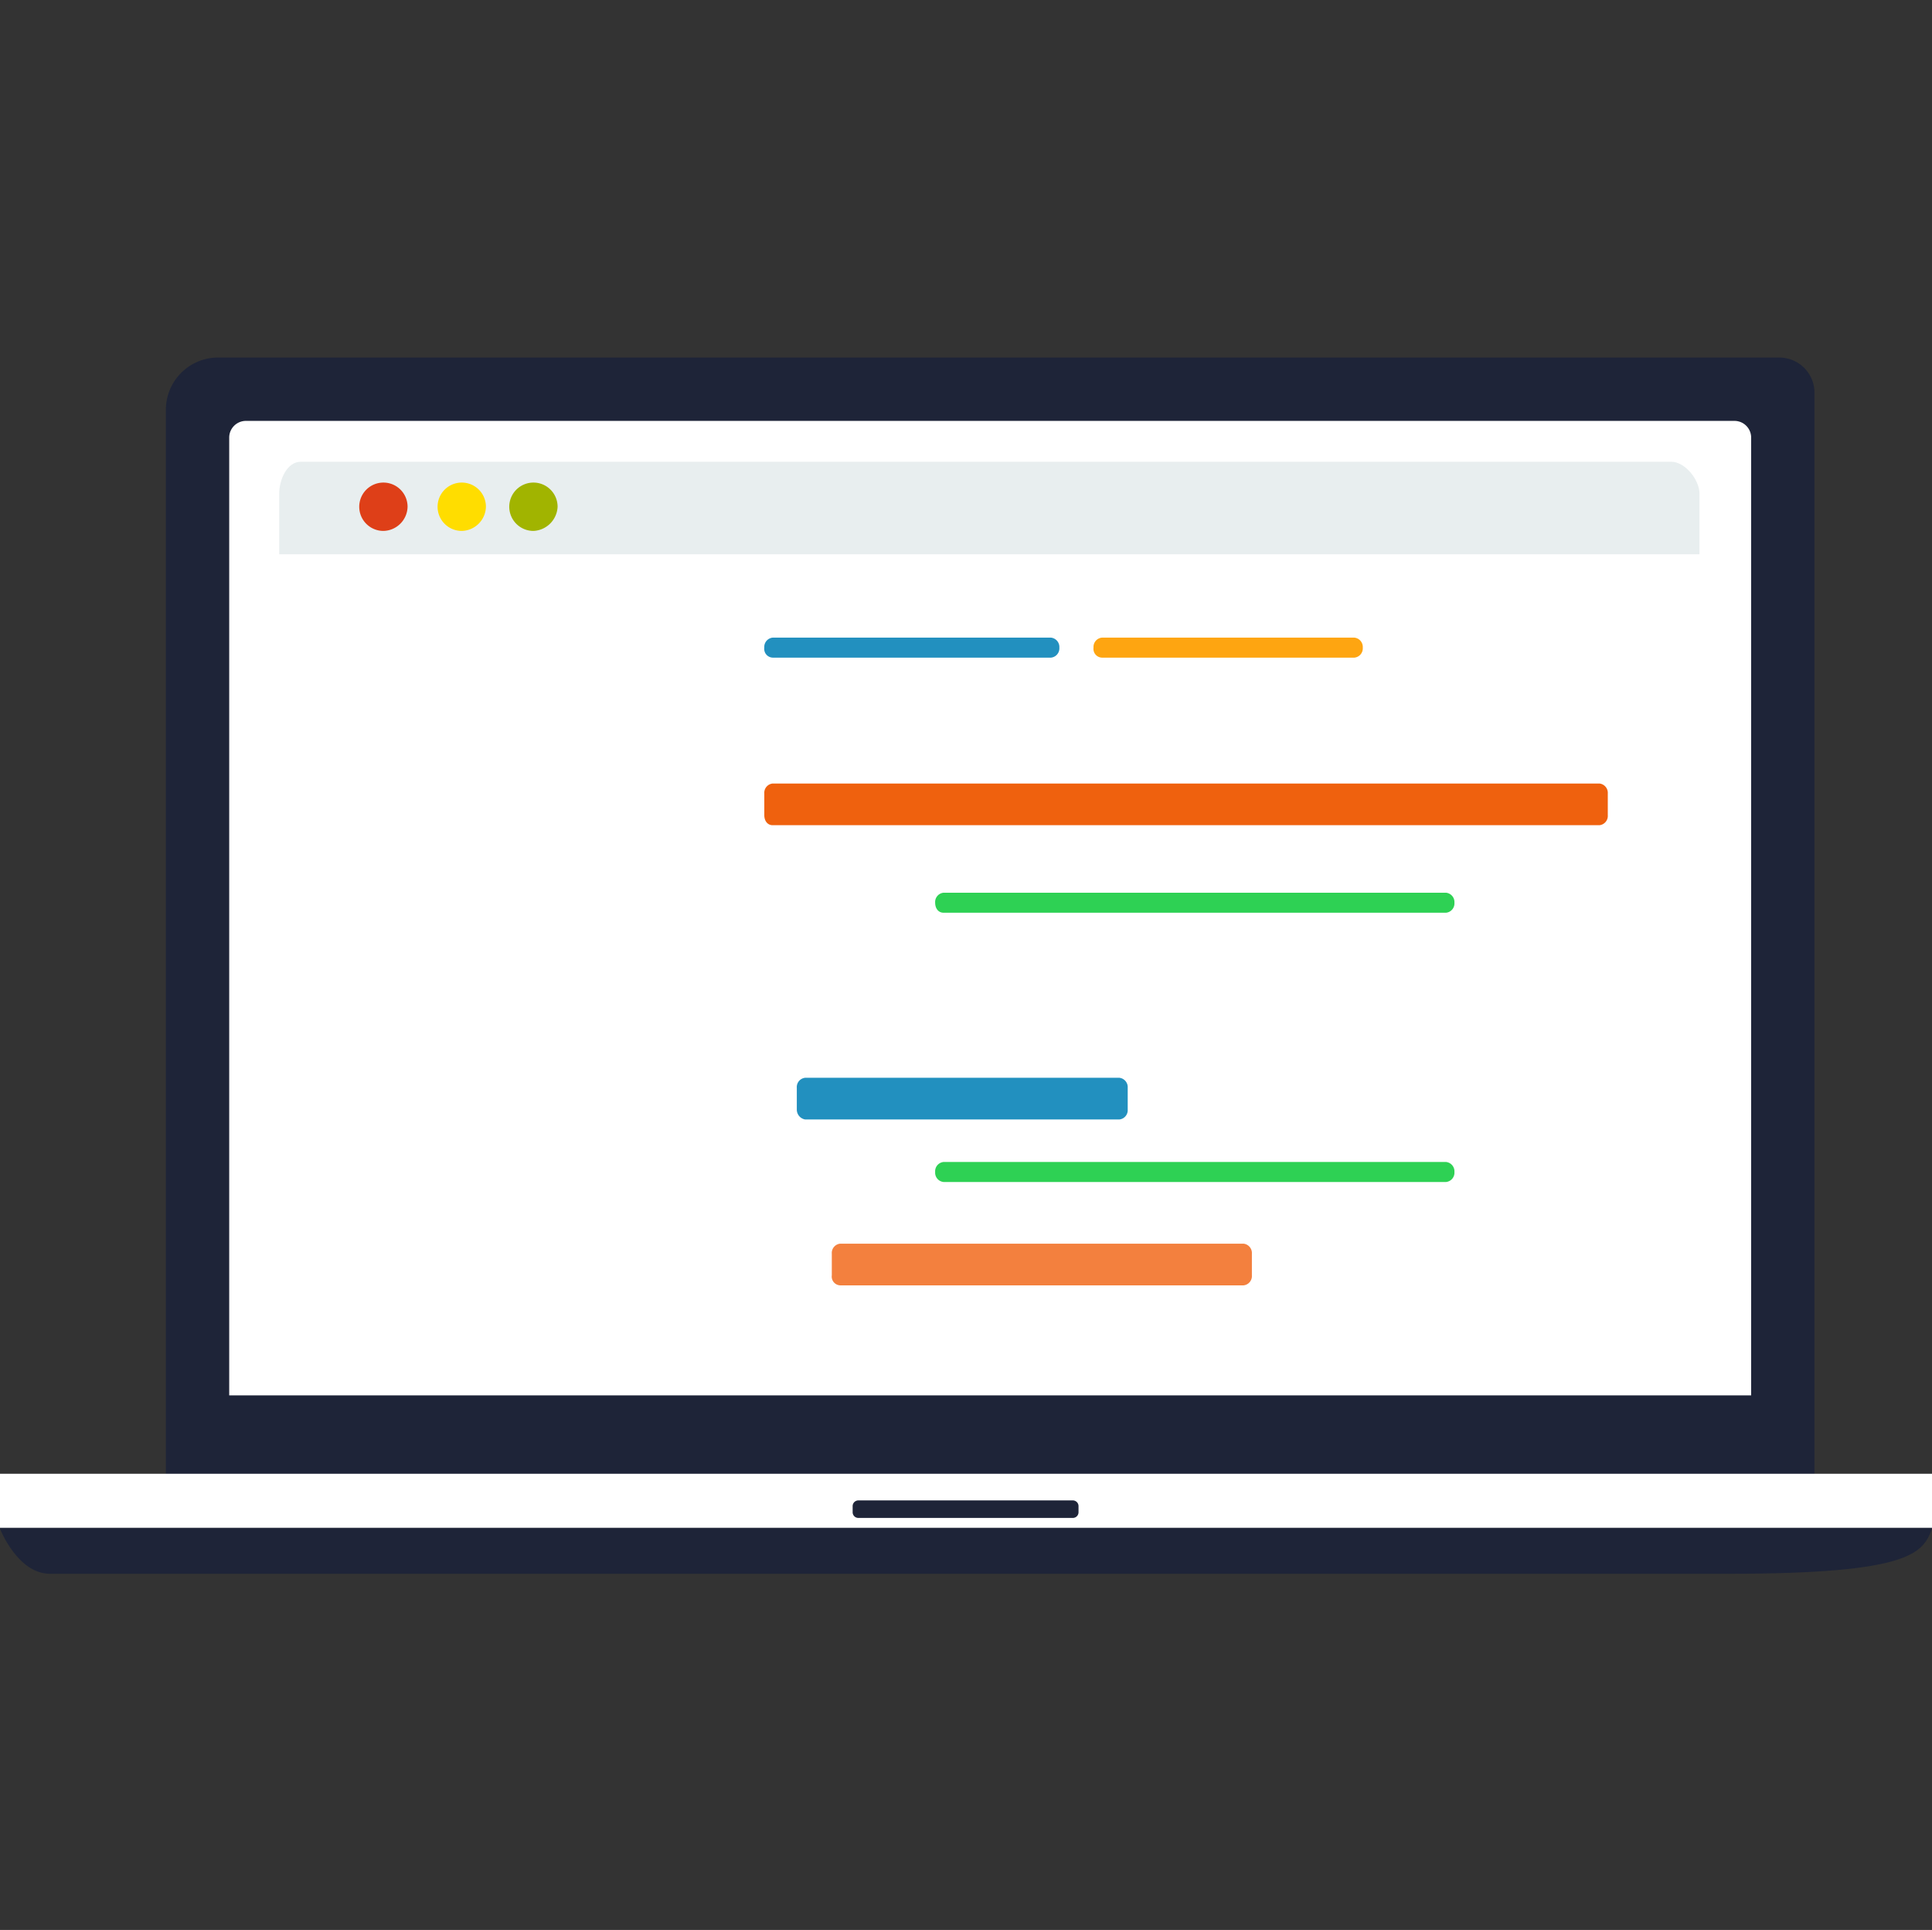<svg xmlns="http://www.w3.org/2000/svg" width="246.3" height="246" viewBox="0 0 246.3 246">
  <rect x="0" y="0" width="246.3" height="246" fill="#333333" stroke="none"/>
  <g id="Group_137" data-name="Group 137" transform="translate(-157 -1960)">
    <g id="Group_125" data-name="Group 125" transform="translate(27 1812.873)">
      <path id="Path_111" data-name="Path 111" d="M360.073,335.188H149.9V199.394a6.666,6.666,0,0,1,6.694-6.694H355.61a4.49,4.49,0,0,1,4.463,4.463Z" transform="translate(1.245)" fill="#1e2438"/>
      <path id="Path_112" data-name="Path 112" d="M157.5,324.513V202.425a2.131,2.131,0,0,1,2.125-2.125H349.4a2.131,2.131,0,0,1,2.125,2.125V324.513Z" transform="translate(1.72 0.475)" fill="#fff"/>
      <path id="Path_113" data-name="Path 113" d="M376.3,326.6H130v6.907H376.3Z" transform="translate(0 8.376)" fill="#fff"/>
      <path id="Path_114" data-name="Path 114" d="M130,333.1v.106s2.231,5.738,6.375,5.738h214c23.27,0,24.757-2.656,25.926-5.738V333.1Z" transform="translate(0 8.783)" fill="#1e2438"/>
      <path id="Path_115" data-name="Path 115" d="M232.3,331.288a.726.726,0,0,0,.744.744h27.308a.726.726,0,0,0,.744-.744v-.744a.726.726,0,0,0-.744-.744H233.044a.726.726,0,0,0-.744.744Z" transform="translate(6.399 8.576)" fill="#1e2438"/>
      <g id="Group_122" data-name="Group 122" transform="translate(330.185 217.351)">
        <path id="Path_116" data-name="Path 116" d="M318.9,216.4h0Z" transform="translate(-318.369 -215.869)" fill="#fff"/>
        <path id="Path_117" data-name="Path 117" d="M318.4,215.9h0Zm6.375,1.169h0Z" transform="translate(-318.4 -215.9)" fill="#fff"/>
      </g>
      <rect id="Rectangle_50" data-name="Rectangle 50" width="182.441" height="114.118" transform="translate(164.533 204.282)" fill="#fff"/>
      <path id="Path_118" data-name="Path 118" d="M344.559,209.238c0-1.7-1.806-4.038-3.613-4.038H166.263c-1.806,0-2.763,2.338-2.763,4.038v7.757H344.559Z" transform="translate(2.096 0.782)" fill="#e8eeef"/>
      <g id="Group_123" data-name="Group 123" transform="translate(175.796 208.638)">
        <path id="Path_119" data-name="Path 119" d="M179.263,210.781a3.081,3.081,0,1,0-3.081,3.081A3.151,3.151,0,0,0,179.263,210.781Z" transform="translate(-173.1 -207.7)" fill="#de3f18"/>
        <path id="Path_120" data-name="Path 120" d="M188.663,210.781a3.081,3.081,0,1,0-3.081,3.081A3.154,3.154,0,0,0,188.663,210.781Z" transform="translate(-172.512 -207.7)" fill="#fd0"/>
        <path id="Path_121" data-name="Path 121" d="M197.263,210.781a3.081,3.081,0,1,0-3.081,3.081A3.23,3.23,0,0,0,197.263,210.781Z" transform="translate(-171.974 -207.7)" fill="#a1b400"/>
      </g>
      <g id="Group_124" data-name="Group 124" transform="translate(227.423 228.402)">
        <path id="Path_122" data-name="Path 122" d="M222.763,249.113H328.168a1.19,1.19,0,0,0,1.063-1.275v-2.763a1.2,1.2,0,0,0-1.063-1.275H222.763a1.19,1.19,0,0,0-1.063,1.275v2.763C221.7,248.581,222.125,249.113,222.763,249.113Z" transform="translate(-221.686 -225.205)" fill="#ef610e"/>
        <path id="Path_123" data-name="Path 123" d="M243.263,259.45h64.072a1.19,1.19,0,0,0,1.063-1.275h0a1.2,1.2,0,0,0-1.063-1.275H243.263a1.19,1.19,0,0,0-1.063,1.275h0C242.2,258.919,242.625,259.45,243.263,259.45Z" transform="translate(-220.404 -224.386)" fill="#2ed154"/>
        <path id="Path_124" data-name="Path 124" d="M243.263,291.75h64.072a1.19,1.19,0,0,0,1.063-1.275h0a1.2,1.2,0,0,0-1.063-1.275H243.263a1.19,1.19,0,0,0-1.063,1.275h0A1.19,1.19,0,0,0,243.263,291.75Z" transform="translate(-220.404 -222.365)" fill="#2ed154"/>
        <path id="Path_125" data-name="Path 125" d="M230.863,304.313h51.428a1.19,1.19,0,0,0,1.063-1.275v-2.763A1.2,1.2,0,0,0,282.291,299H230.863a1.19,1.19,0,0,0-1.063,1.275v2.763A1.121,1.121,0,0,0,230.863,304.313Z" transform="translate(-221.181 -221.752)" fill="#f3803e"/>
        <path id="Path_126" data-name="Path 126" d="M222.763,228.85h35.489a1.19,1.19,0,0,0,1.063-1.275h0a1.2,1.2,0,0,0-1.063-1.275H222.763a1.19,1.19,0,0,0-1.063,1.275h0A1.121,1.121,0,0,0,222.763,228.85Z" transform="translate(-221.687 -226.3)" fill="#2290bf"/>
        <path id="Path_127" data-name="Path 127" d="M226.663,284.413h40.058a1.19,1.19,0,0,0,1.063-1.275v-2.763a1.2,1.2,0,0,0-1.063-1.275H226.663a1.19,1.19,0,0,0-1.063,1.275v2.763A1.274,1.274,0,0,0,226.663,284.413Z" transform="translate(-221.442 -222.997)" fill="#2290bf"/>
        <path id="Path_128" data-name="Path 128" d="M262.263,228.85h32.2a1.19,1.19,0,0,0,1.063-1.275h0a1.2,1.2,0,0,0-1.063-1.275h-32.2a1.19,1.19,0,0,0-1.063,1.275h0A1.121,1.121,0,0,0,262.263,228.85Z" transform="translate(-219.216 -226.3)" fill="#fea511"/>
        <path id="Path_129" data-name="Path 129" d="M268.563,281.75h20.295a1.19,1.19,0,0,0,1.063-1.275h0a1.2,1.2,0,0,0-1.063-1.275H268.563a1.19,1.19,0,0,0-1.063,1.275h0A1.274,1.274,0,0,0,268.563,281.75Z" transform="translate(-218.821 -222.991)" fill="#fff"/>
      </g>
    </g>
    <rect id="Rectangle_65" data-name="Rectangle 65" width="246" height="246" transform="translate(157 1960)" fill="none"/>
  </g>
</svg>
